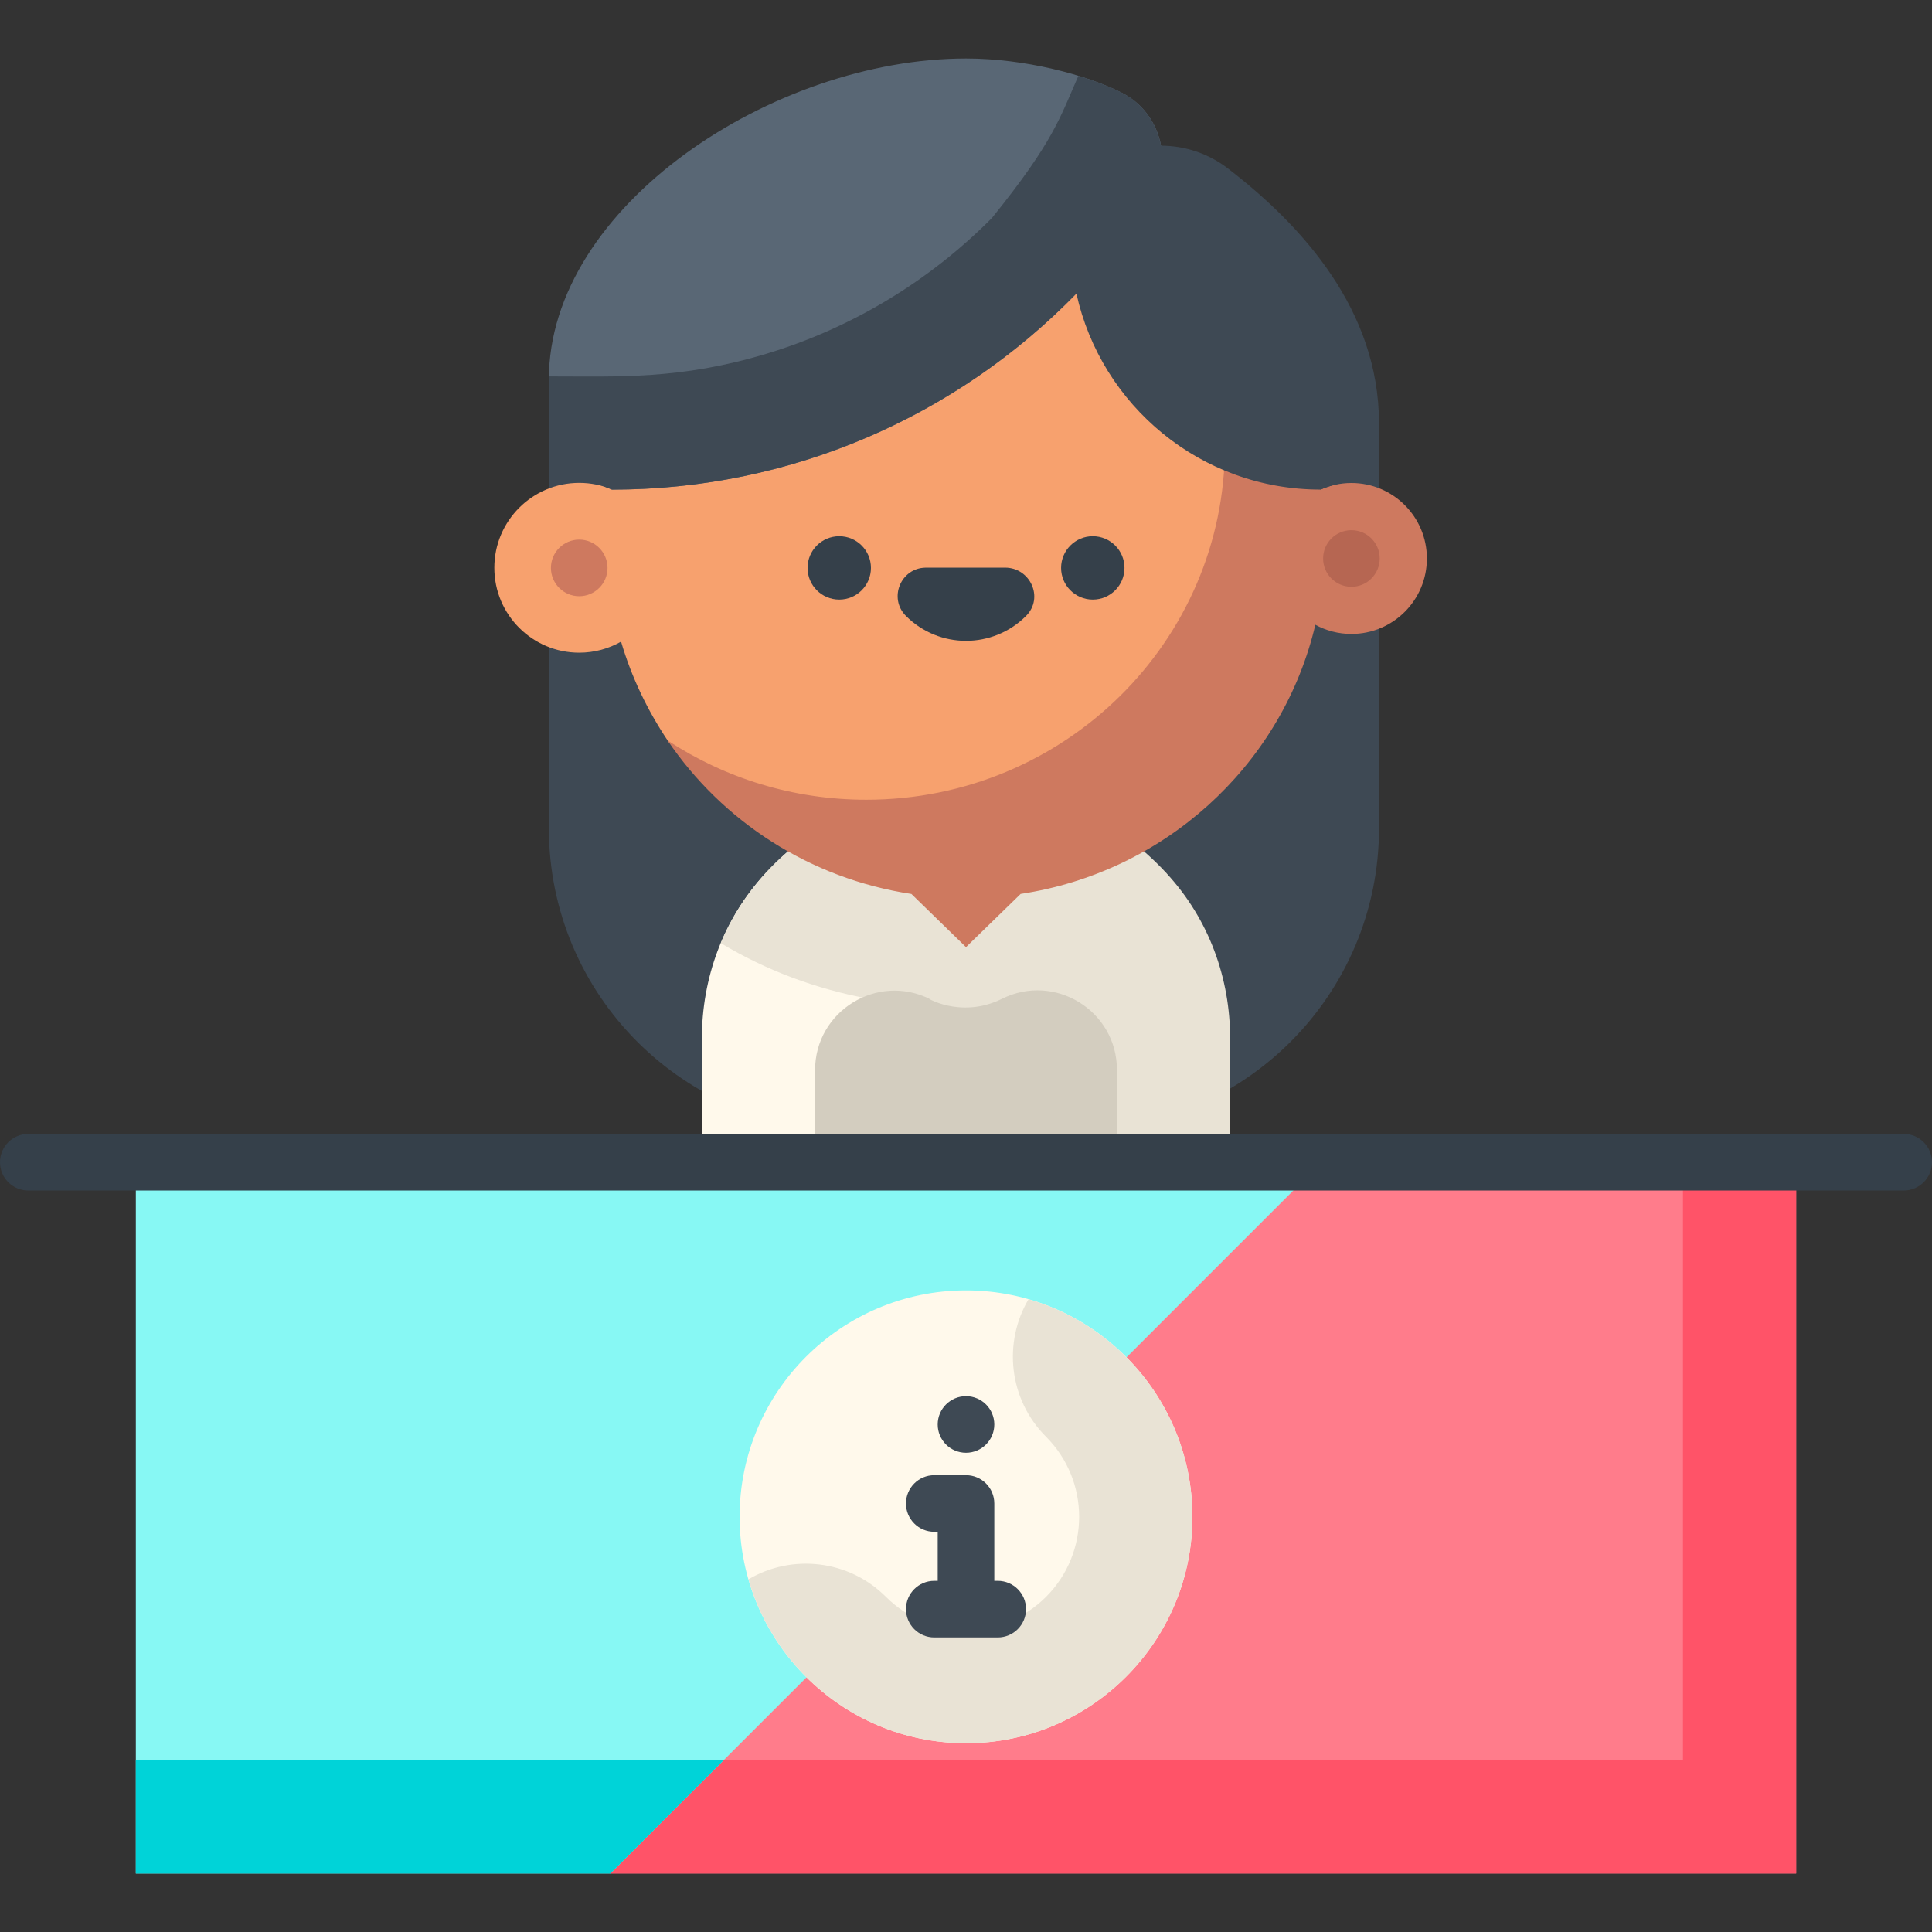 <?xml version="1.0" encoding="iso-8859-1"?>
<!-- Generator: Adobe Illustrator 19.0.0, SVG Export Plug-In . SVG Version: 6.00 Build 0)  -->
<svg version="1.1" id="Capa_1" xmlns="http://www.w3.org/2000/svg" xmlns:xlink="http://www.w3.org/1999/xlink" x="0px" y="0px"
	 viewBox="0 0 512 512" style="enable-background:new 0 0 512 512;" xml:space="preserve">
<rect x="0" y="0" width="512" height="512" fill="#333333" stroke="none"/>
<path style="fill:#3E4954;" d="M145.455,112.25v37.25v70c0,44.183,35.817,80,80,80h60c44.183,0,80-35.817,80-80V112.25H145.455z"/>
<path style="fill:#FFF9EB;" d="M202.78,231.499c0.004,0.001,0.007,0.002,0.011,0.004C191.599,243.659,186,259.226,186,275.258V308
	h70V208C236.18,208.028,216.766,216.302,202.78,231.499z"/>
<path style="fill:#E9E3D5;" d="M309.209,231.502c0.004-0.001,0.007-0.003,0.011-0.004c-28.78-31.271-77.629-31.305-106.44,0
	c0.004,0.001,0.007,0.002,0.011,0.004c-3.029,3.289-6.055,7.378-8.482,11.666c0.002,0.001,0.004,0.002,0.006,0.004
	c-1.238,2.195-2.347,4.449-3.309,6.758c11.976,7.217,25.288,12.206,39.587,14.824c10.376,1.899,17.907,11.071,17.907,21.808V308
	c9.823,0,66.985,0,77.5,0v-32.742C326,259.26,320.425,243.685,309.209,231.502z"/>
<path style="fill:#D3CDBF;" d="M265.547,264.689c-11.213,5.593-20.903-0.831-19.057,0.094c-14.001-7.018-30.49,3.162-30.49,18.823
	V308h80v-24.47C296,267.888,279.546,257.707,265.547,264.689z"/>
<path style="fill:#F7A16E;" d="M303.61,53.998C289.616,44.041,273.361,38,256.022,38c-47.301,0-86.524,44.956-93.804,91.72
	c-2.681-1.128-5.626-1.752-8.717-1.752c-12.426,0-22.5,10.074-22.5,22.5s10.074,22.5,22.5,22.5c4.034,0,7.816-1.067,11.09-2.926
	c2.748,9.39,6.967,18.168,12.335,26.191c2.631,3.933,17.707,15.729,39.198,20.227l51.212,10.717l45.959-45.072
	C350.604,145.517,346.281,84.359,303.61,53.998z"/>
<g>
	<path style="fill:#CE795F;" d="M358.142,128c-2.922,0-5.689,0.641-8.191,1.767c-0.111-0.757-0.228-1.512-0.355-2.264
		c-5.037-29.67-21.492-56.699-45.986-73.505c13.955,19.248,21.004,41.231,21.004,64.24c0,51.749-42.543,93.7-95.022,93.7
		c-19.482,0-37.592-5.785-52.667-15.703c14.491,21.418,37.69,36.612,64.607,40.675L256,251l14.478-14.1
		c37.948-5.72,68.559-33.576,77.737-69.84c0.126-0.497,0.239-0.998,0.356-1.497c2.843,1.553,6.104,2.437,9.571,2.437
		c11.046,0,20-8.955,20-20C378.142,136.954,369.188,128,358.142,128z"/>
	<circle style="fill:#CE795F;" cx="153.5" cy="150.5" r="7.5"/>
</g>
<circle style="fill:#B66652;" cx="358.14" cy="148" r="7.5"/>
<g>
	<circle style="fill:#35404A;" cx="222.41" cy="150.5" r="8.398"/>
	<circle style="fill:#35404A;" cx="289.6" cy="150.5" r="8.398"/>
	<path style="fill:#35404A;" d="M266.349,150.428l-21.088,0.007c-6.586,0.115-9.85,8.117-5.172,12.796
		c8.795,8.794,23.025,8.794,31.82,0C276.72,158.421,273.031,150.428,266.349,150.428z"/>
</g>
<path style="fill:#596775;" d="M297.265,24.567c-9.518-4.81-25.803-9.067-41.244-9.067c-51.026,0-110.566,39.041-110.566,85.054
	c0,4.309,0,7.604,0,11.696l15.608,17.054c0.386,0.138,0.769,0.287,1.149,0.446l0,0c59.178,0,111.362-29.942,142.231-75.502
	C311.282,44.154,308.147,30.066,297.265,24.567z"/>
<path style="fill:#3E4954;" d="M325.419,44.648c-5.084-3.911-11.311-6.04-17.726-6.04c-1.444-6.857-5.4-11.649-10.894-14.27h-0.001
	c-3.085-1.518-6.837-2.971-11.013-4.249c-4.822,10.963-6.52,17.378-22.911,37.673c-16.629,16.786-37.273,29.22-59.779,35.993
	c-22.883,6.885-39.062,5.995-57.623,5.996c-0.021,1.375-0.016-2.354-0.016,12.499c1.598,7.613,7.646,14.214,15.608,17.054
	c0.386,0.138,0.769,0.287,1.149,0.446c47.521,0,91.42-19.465,123.046-51.966c6.533,29.719,33.007,51.965,64.689,51.966
	c0.001,0.006,0.002,0.012,0.003,0.018c1.028-0.463,2.086-0.835,3.174-1.129c7.434-2.011,12.368-9.023,12.33-16.725
	C365.305,82.302,345.452,60.059,325.419,44.648z"/>
<rect x="161.75" y="308" style="fill:#FF7C8B;" width="314.25" height="188.5"/>
<polygon style="fill:#FF5368;" points="446,308 446,466.5 161.75,466.5 161.75,496.5 476,496.5 476,308 "/>
<polygon style="fill:#87F8F4;" points="36,308 36,496.5 161.75,496.5 350.25,308 "/>
<polygon style="fill:#00D3D8;" points="191.75,466.5 36,466.5 36,496.5 161.75,496.5 "/>
<path style="fill:#FFF9EB;" d="M256,461.969c-33.083,0-60-26.917-60-60.001c0-33.083,26.917-60,60-60s60,26.917,60,60
	C316,435.053,289.083,461.969,256,461.969z"/>
<path style="fill:#E9E3D5;" d="M316,401.968c0-27.335-18.383-50.444-43.43-57.654c-6.785,11.503-5.238,26.561,4.642,36.442
	c11.698,11.697,11.698,30.73,0.001,42.427c-11.696,11.697-30.729,11.697-42.427-0.001c-9.881-9.881-24.938-11.428-36.441-4.643
	c7.211,25.048,30.319,43.431,57.654,43.431C289.083,461.969,316,435.053,316,401.968z"/>
<g>
	<path style="fill:#3E4954;" d="M264.41,418.936h-0.91V398.44c0-4.143-3.357-7.5-7.5-7.5h-8.41c-4.143,0-7.5,3.357-7.5,7.5
		s3.357,7.5,7.5,7.5h0.91v12.997h-0.91c-4.143,0-7.5,3.357-7.5,7.5s3.357,7.5,7.5,7.5H256h8.41c4.143,0,7.5-3.357,7.5-7.5
		S268.553,418.936,264.41,418.936z"/>
	<circle style="fill:#3E4954;" cx="256" cy="377.5" r="7.5"/>
</g>
<path style="fill:#35404A;" d="M504.5,315.5H7.5c-4.142,0-7.5-3.357-7.5-7.5s3.358-7.5,7.5-7.5h497c4.142,0,7.5,3.357,7.5,7.5
	S508.642,315.5,504.5,315.5z"/>
<g>
</g>
<g>
</g>
<g>
</g>
<g>
</g>
<g>
</g>
<g>
</g>
<g>
</g>
<g>
</g>
<g>
</g>
<g>
</g>
<g>
</g>
<g>
</g>
<g>
</g>
<g>
</g>
<g>
</g>
</svg>

